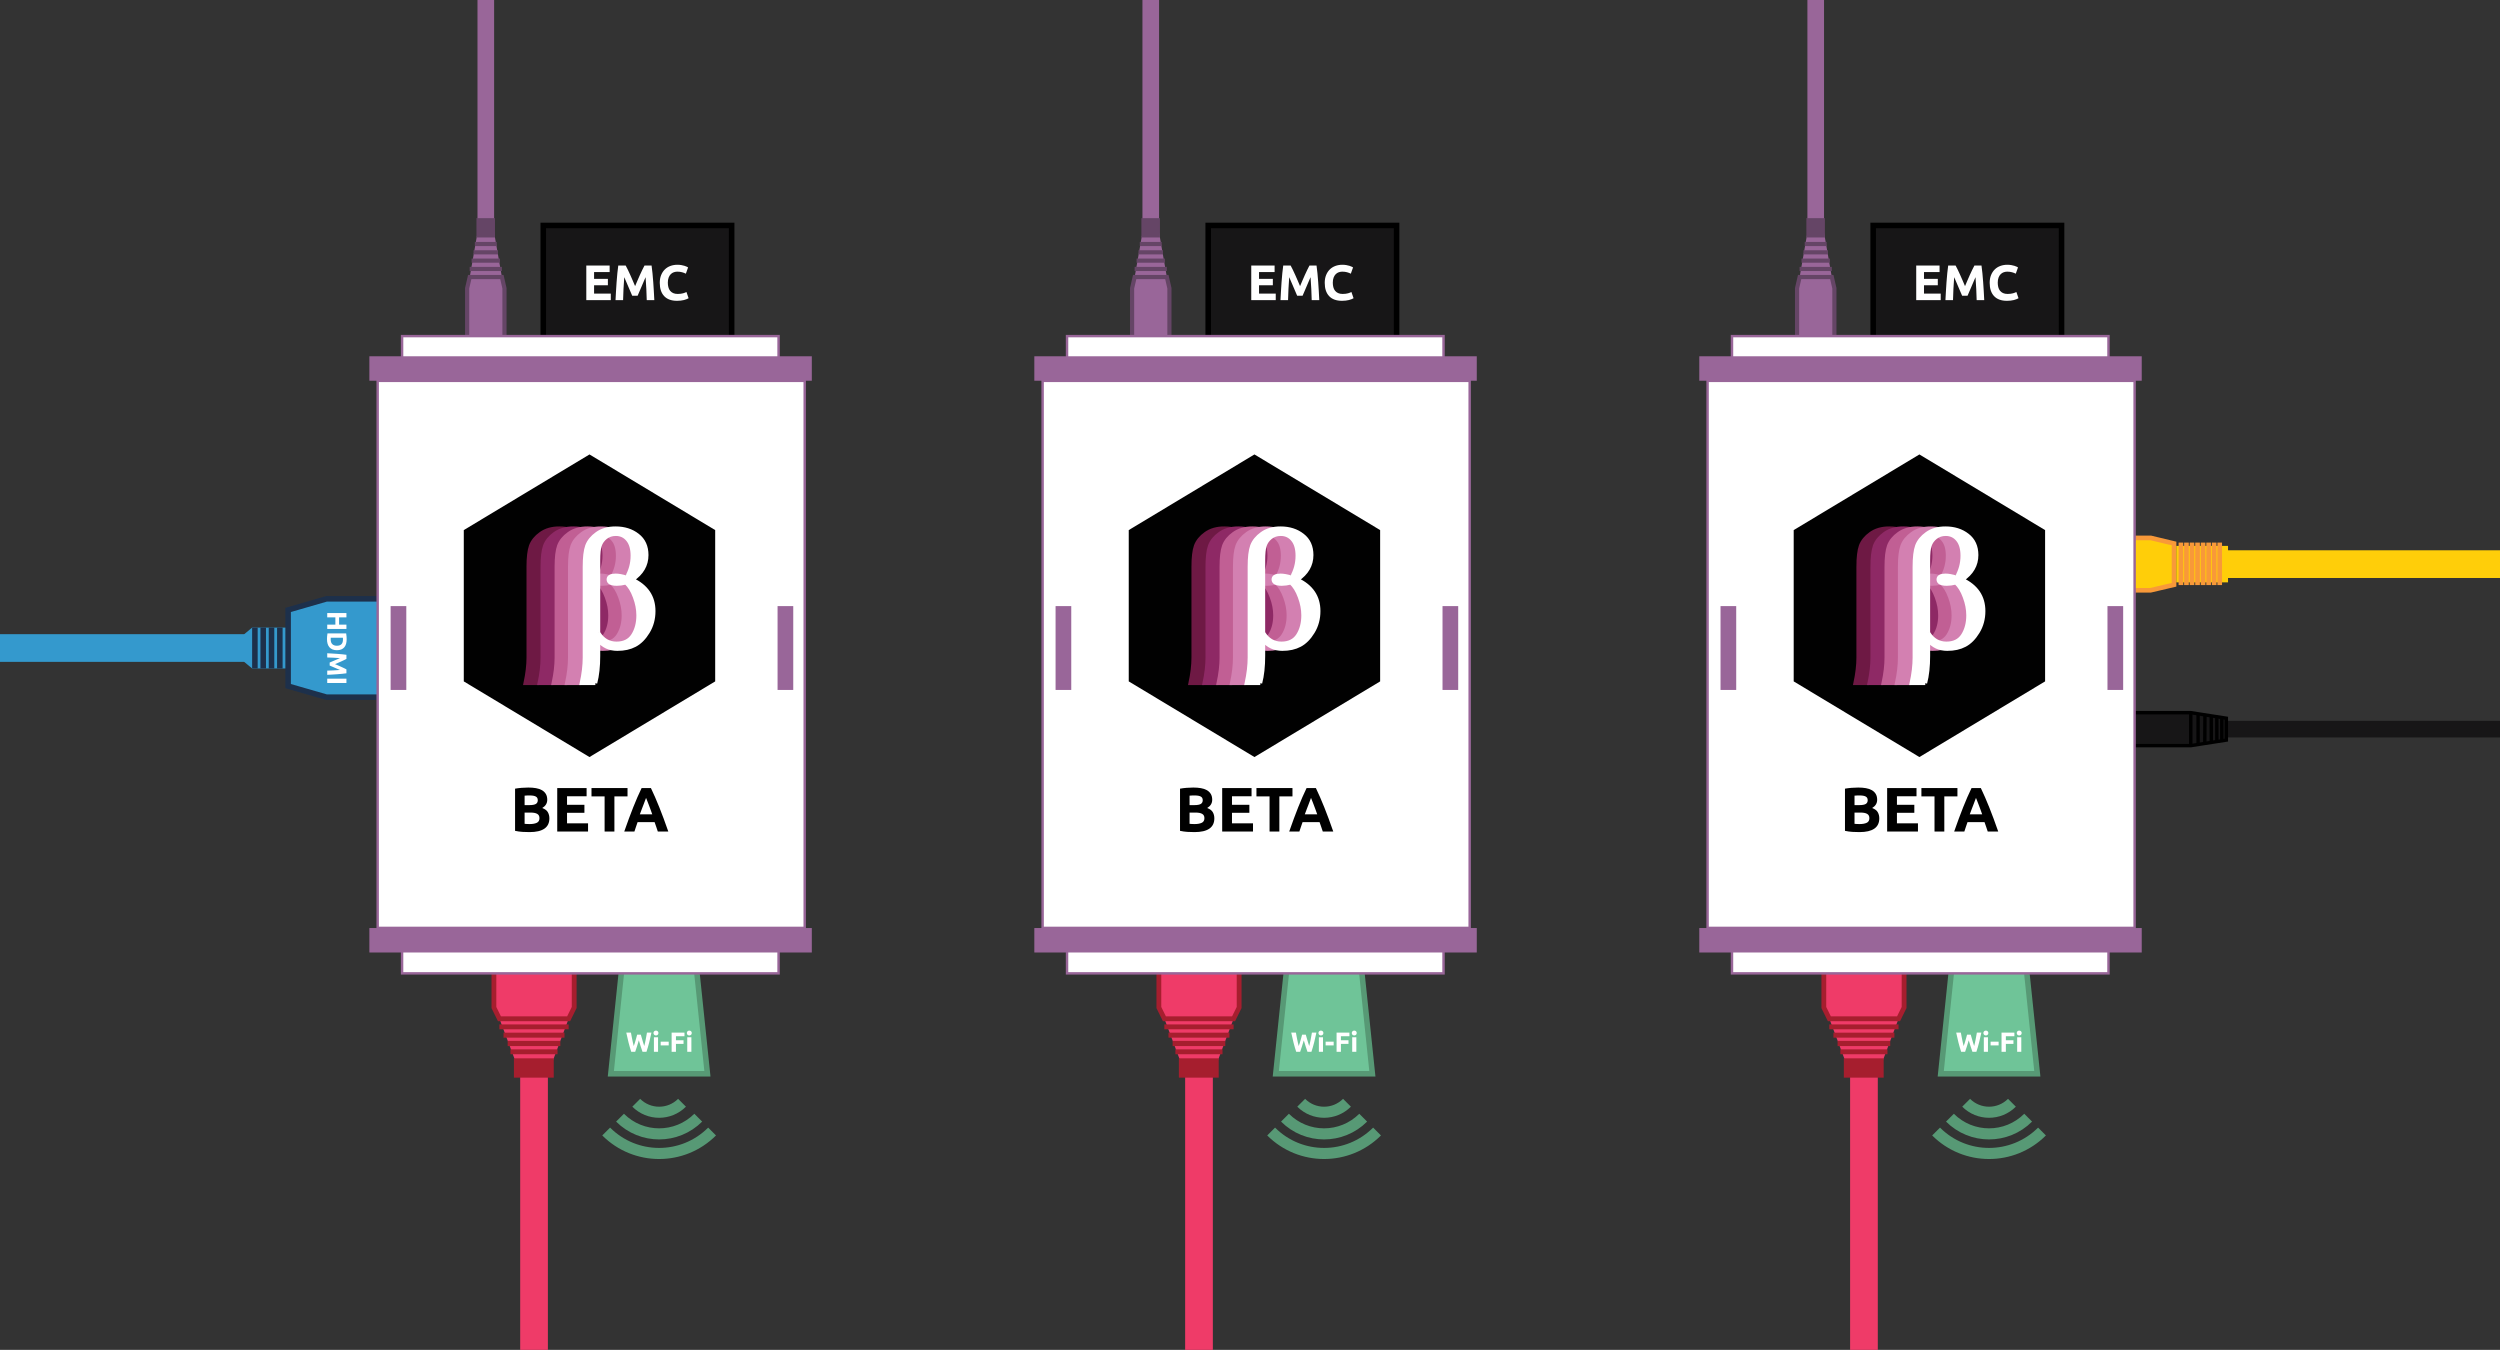 <?xml version="1.0" encoding="utf-8"?>
<!-- Generator: Adobe Illustrator 16.0.0, SVG Export Plug-In . SVG Version: 6.00 Build 0)  -->
<!DOCTYPE svg PUBLIC "-//W3C//DTD SVG 1.1//EN" "http://www.w3.org/Graphics/SVG/1.1/DTD/svg11.dtd">
<svg version="1.1" id="Layer_1" xmlns="http://www.w3.org/2000/svg" xmlns:xlink="http://www.w3.org/1999/xlink" x="0px" y="0px"
	 width="451.158px" height="243.598px" viewBox="73.42 82.972 451.158 243.598"
	 enable-background="new 73.42 82.972 451.158 243.598" xml:space="preserve">
<rect x="73.42" y="82.972" width="451.158" height="243.598" fill="#333333" stroke="none"/>
<g>
	
		<line fill="none" stroke="#171617" stroke-width="3" stroke-miterlimit="10" x1="466.527" y1="214.555" x2="524.578" y2="214.555"/>
	<g>
		<polygon fill="#171617" stroke="#000000" stroke-width="0.616" stroke-miterlimit="10" points="475.191,212.582 475.191,216.531 
			468.773,217.531 457.768,217.531 457.768,211.582 468.773,211.582 		"/>
		
			<line fill="none" stroke="#000000" stroke-width="0.616" stroke-miterlimit="10" x1="468.773" y1="211.582" x2="468.773" y2="217.531"/>
		
			<line fill="none" stroke="#000000" stroke-width="0.616" stroke-miterlimit="10" x1="470.092" y1="211.787" x2="470.096" y2="217.325"/>
		
			<line fill="none" stroke="#000000" stroke-width="0.616" stroke-miterlimit="10" x1="471.332" y1="211.98" x2="471.303" y2="217.137"/>
		
			<line fill="none" stroke="#000000" stroke-width="0.616" stroke-miterlimit="10" x1="472.469" y1="212.158" x2="472.48" y2="216.953"/>
		
			<line fill="none" stroke="#000000" stroke-width="0.616" stroke-miterlimit="10" x1="473.473" y1="212.314" x2="473.477" y2="216.799"/>
		
			<line fill="none" stroke="#000000" stroke-width="0.616" stroke-miterlimit="10" x1="474.373" y1="212.429" x2="474.373" y2="216.675"/>
	</g>
</g>
<g>
	
		<line fill="none" stroke="#FFCE09" stroke-width="5" stroke-miterlimit="10" x1="466.527" y1="184.777" x2="524.578" y2="184.777"/>
	<g>
		<polygon fill="#FFCE09" stroke="#F89939" stroke-width="0.839" stroke-miterlimit="10" points="465.754,181.053 465.754,188.5 
			461.496,189.5 455.572,189.5 455.572,180.053 461.58,180.053 		"/>
		<rect x="466.162" y="181.485" fill="#FFCE09" width="9.334" height="6.583"/>
		
			<line fill="none" stroke="#F89939" stroke-width="0.839" stroke-miterlimit="10" x1="466.996" y1="180.889" x2="466.996" y2="188.556"/>
		
			<line fill="none" stroke="#F89939" stroke-width="0.839" stroke-miterlimit="10" x1="467.996" y1="180.889" x2="467.996" y2="188.556"/>
		
			<line fill="none" stroke="#F89939" stroke-width="0.839" stroke-miterlimit="10" x1="468.996" y1="180.889" x2="468.996" y2="188.556"/>
		
			<line fill="none" stroke="#F89939" stroke-width="0.839" stroke-miterlimit="10" x1="469.996" y1="180.889" x2="469.996" y2="188.556"/>
		
			<line fill="none" stroke="#F89939" stroke-width="0.839" stroke-miterlimit="10" x1="470.996" y1="180.889" x2="470.996" y2="188.556"/>
		
			<line fill="none" stroke="#F89939" stroke-width="0.839" stroke-miterlimit="10" x1="471.996" y1="180.889" x2="471.996" y2="188.556"/>
		
			<line fill="none" stroke="#F89939" stroke-width="0.839" stroke-miterlimit="10" x1="472.996" y1="180.889" x2="472.996" y2="188.556"/>
		
			<line fill="none" stroke="#F89939" stroke-width="0.839" stroke-miterlimit="10" x1="473.996" y1="180.889" x2="473.996" y2="188.556"/>
	</g>
</g>
<g>
	<rect x="411.457" y="123.657" fill="#171617" stroke="#000000" stroke-miterlimit="10" width="34" height="22.667"/>
	<g>
		<path fill="#FFFFFF" d="M419.227,137.132v-6.237h4.213v1.179h-2.809v1.224h2.492v1.152h-2.492v1.503h3.016v1.179H419.227z"/>
		<path fill="#FFFFFF" d="M426.336,130.895c0.109,0.198,0.234,0.442,0.375,0.733s0.289,0.606,0.441,0.945
			c0.154,0.339,0.307,0.686,0.457,1.04s0.291,0.687,0.424,0.999c0.133-0.312,0.273-0.645,0.424-0.999s0.303-0.7,0.455-1.04
			c0.154-0.339,0.301-0.654,0.443-0.945c0.141-0.291,0.266-0.536,0.375-0.733h1.277c0.061,0.414,0.115,0.877,0.166,1.39
			c0.051,0.513,0.096,1.047,0.135,1.602c0.039,0.555,0.076,1.112,0.109,1.669c0.031,0.558,0.061,1.083,0.084,1.575h-1.367
			c-0.018-0.606-0.043-1.266-0.072-1.98s-0.074-1.434-0.135-2.16c-0.109,0.252-0.229,0.531-0.361,0.837
			c-0.133,0.306-0.264,0.612-0.393,0.918c-0.129,0.306-0.254,0.598-0.375,0.877c-0.119,0.279-0.223,0.517-0.307,0.715h-0.98
			c-0.084-0.198-0.188-0.437-0.307-0.715c-0.121-0.279-0.246-0.572-0.375-0.877c-0.131-0.306-0.262-0.612-0.393-0.918
			c-0.133-0.306-0.254-0.585-0.361-0.837c-0.061,0.726-0.105,1.446-0.135,2.16c-0.031,0.714-0.055,1.374-0.072,1.98H424.5
			c0.025-0.492,0.053-1.017,0.086-1.575c0.033-0.558,0.068-1.114,0.107-1.669c0.039-0.555,0.084-1.089,0.137-1.602
			c0.051-0.513,0.105-0.977,0.166-1.39H426.336z"/>
		<path fill="#FFFFFF" d="M435.598,137.258c-1.014,0-1.787-0.282-2.318-0.846c-0.531-0.563-0.795-1.365-0.795-2.403
			c0-0.516,0.08-0.977,0.242-1.381c0.162-0.405,0.385-0.747,0.666-1.026c0.281-0.279,0.617-0.491,1.008-0.635
			s0.813-0.216,1.27-0.216c0.264,0,0.504,0.02,0.719,0.059c0.217,0.039,0.406,0.084,0.568,0.135
			c0.162,0.051,0.297,0.104,0.404,0.158c0.107,0.054,0.186,0.096,0.234,0.126l-0.404,1.134c-0.193-0.102-0.416-0.189-0.672-0.261
			c-0.254-0.072-0.545-0.108-0.867-0.108c-0.217,0-0.428,0.036-0.635,0.108c-0.207,0.072-0.391,0.188-0.549,0.346
			c-0.16,0.159-0.287,0.365-0.383,0.617s-0.145,0.558-0.145,0.918c0,0.288,0.031,0.557,0.094,0.805
			c0.064,0.25,0.166,0.464,0.307,0.644c0.141,0.18,0.326,0.323,0.553,0.428c0.229,0.105,0.506,0.157,0.828,0.157
			c0.205,0,0.389-0.012,0.549-0.036c0.162-0.024,0.307-0.053,0.434-0.085c0.125-0.033,0.236-0.071,0.332-0.113
			s0.184-0.081,0.262-0.117l0.387,1.125c-0.197,0.12-0.477,0.228-0.838,0.324C436.488,137.21,436.072,137.258,435.598,137.258z"/>
	</g>
</g>
<g>
	<line fill="none" stroke="#996699" stroke-width="3" stroke-miterlimit="10" x1="401.09" y1="134.369" x2="401.09" y2="82.972"/>
	<g>
		<polygon fill="#996699" points="399.582,124.997 398.188,132.967 403.994,132.967 402.598,124.997 		"/>
		<polygon fill="#996699" stroke="#654566" stroke-width="0.75" stroke-miterlimit="10" points="397.723,146.395 404.459,146.395 
			404.459,134.996 403.994,132.967 398.188,132.967 397.723,134.996 		"/>
		<path fill="#FFCE0C" stroke="#F89939" stroke-width="0.593" stroke-miterlimit="10" d="M397.723,134.883"/>
		
			<line fill="none" stroke="#654566" stroke-width="0.75" stroke-miterlimit="10" x1="403.994" y1="131.508" x2="398.18" y2="131.508"/>
		
			<line fill="none" stroke="#654566" stroke-width="0.75" stroke-miterlimit="10" x1="403.645" y1="130.008" x2="398.529" y2="130.008"/>
		
			<line fill="none" stroke="#654566" stroke-width="0.75" stroke-miterlimit="10" x1="403.295" y1="128.508" x2="398.877" y2="128.508"/>
		
			<line fill="none" stroke="#654566" stroke-width="0.75" stroke-miterlimit="10" x1="403.064" y1="127.008" x2="399.109" y2="127.008"/>
		<rect x="399.402" y="122.342" fill="#654566" width="3.342" height="3.486"/>
	</g>
</g>
<g>
	<g>
		<polygon fill="#6FC498" stroke="#579975" stroke-miterlimit="10" points="441.082,276.749 423.654,276.749 425.654,257.567 
			439.082,257.567 		"/>
		<g>
			<g>
				<g>
					<path fill="none" stroke="#579975" stroke-width="2" stroke-miterlimit="10" d="M441.926,287.172
						c-5.283,5.28-13.832,5.28-19.113,0"/>
					<path fill="none" stroke="#579975" stroke-width="2" stroke-miterlimit="10" d="M439.426,284.672
						c-3.9,3.899-10.213,3.899-14.115,0"/>
					<path fill="none" stroke="#579975" stroke-width="2" stroke-miterlimit="10" d="M436.5,281.979
						c-2.283,2.283-5.98,2.283-8.264,0"/>
				</g>
			</g>
		</g>
	</g>
	<g>
		<path fill="#FFFFFF" d="M429.066,269.69c0.041,0.137,0.084,0.291,0.133,0.462c0.049,0.172,0.1,0.35,0.154,0.533
			c0.055,0.183,0.111,0.366,0.168,0.55s0.111,0.354,0.164,0.51c0.045-0.17,0.088-0.354,0.133-0.555
			c0.047-0.2,0.088-0.407,0.129-0.62c0.041-0.214,0.08-0.426,0.117-0.638c0.039-0.212,0.076-0.416,0.109-0.612h0.811
			c-0.117,0.58-0.254,1.168-0.406,1.765s-0.316,1.163-0.494,1.7h-0.715c-0.115-0.32-0.229-0.656-0.338-1.008
			c-0.111-0.352-0.219-0.704-0.324-1.058c-0.107,0.354-0.215,0.706-0.322,1.058c-0.105,0.352-0.217,0.688-0.334,1.008h-0.713
			c-0.178-0.537-0.344-1.104-0.494-1.7c-0.152-0.597-0.287-1.185-0.404-1.765h0.844c0.033,0.196,0.07,0.4,0.111,0.612
			c0.039,0.212,0.082,0.424,0.125,0.638c0.043,0.213,0.088,0.42,0.133,0.62s0.092,0.385,0.139,0.555
			c0.061-0.163,0.119-0.337,0.176-0.52c0.057-0.184,0.111-0.367,0.164-0.551c0.055-0.183,0.104-0.359,0.148-0.529
			s0.086-0.322,0.123-0.455H429.066z"/>
		<path fill="#FFFFFF" d="M432.244,269.396c0,0.137-0.045,0.244-0.133,0.322s-0.193,0.117-0.313,0.117
			c-0.121,0-0.225-0.039-0.313-0.117s-0.133-0.186-0.133-0.322s0.045-0.244,0.133-0.323c0.088-0.078,0.191-0.117,0.313-0.117
			c0.119,0,0.225,0.039,0.313,0.117C432.199,269.151,432.244,269.259,432.244,269.396z M432.174,272.785h-0.746v-2.63h0.746V272.785
			z"/>
		<path fill="#FFFFFF" d="M432.648,270.955h1.449v0.675h-1.449V270.955z"/>
		<path fill="#FFFFFF" d="M434.623,272.785v-3.465h2.32v0.655h-1.539v0.725h1.369v0.655h-1.369v1.43H434.623z"/>
		<path fill="#FFFFFF" d="M438.258,269.396c0,0.137-0.043,0.244-0.131,0.322c-0.09,0.078-0.193,0.117-0.313,0.117
			c-0.121,0-0.225-0.039-0.313-0.117c-0.09-0.078-0.133-0.186-0.133-0.322s0.043-0.244,0.133-0.323
			c0.088-0.078,0.191-0.117,0.313-0.117c0.119,0,0.223,0.039,0.313,0.117C438.215,269.151,438.258,269.259,438.258,269.396z
			 M438.189,272.785h-0.746v-2.63h0.746V272.785z"/>
	</g>
</g>
<g>
	<g>
		<line fill="none" stroke="#EF3B68" stroke-width="5" stroke-miterlimit="10" x1="409.795" y1="326.57" x2="409.795" y2="268.35"/>
	</g>
	<g>
		<polygon fill="#EF3B68" points="406.553,274.793 403.553,266.822 416.037,266.822 413.037,274.793 		"/>
		<polygon fill="#EF3B68" stroke="#A61E2E" stroke-width="0.869" stroke-miterlimit="10" points="402.553,253.395 417.037,253.395 
			417.037,264.793 416.037,266.822 403.553,266.822 402.553,264.793 		"/>
		<path fill="#FFCE0C" stroke="#F89939" stroke-width="0.869" stroke-miterlimit="10" d="M402.553,264.906"/>
		
			<line fill="none" stroke="#A61E2E" stroke-width="0.88" stroke-miterlimit="10" x1="416.037" y1="268.281" x2="403.537" y2="268.281"/>
		
			<line fill="none" stroke="#A61E2E" stroke-width="0.903" stroke-miterlimit="10" x1="415.287" y1="269.781" x2="404.287" y2="269.781"/>
		
			<line fill="none" stroke="#A61E2E" stroke-width="0.936" stroke-miterlimit="10" x1="414.537" y1="271.281" x2="405.037" y2="271.281"/>
		
			<line fill="none" stroke="#A61E2E" stroke-width="0.885" stroke-miterlimit="10" x1="414.037" y1="272.781" x2="405.537" y2="272.781"/>
		<rect x="406.164" y="273.961" fill="#A61E2E" width="7.186" height="3.486"/>
	</g>
</g>
<g>
	<g>
		
			<rect x="381.576" y="151.704" fill="#FFFFFF" stroke="#996699" stroke-width="0.44" stroke-miterlimit="10" width="77.064" height="98.72"/>
		
			<rect x="385.982" y="253.09" fill="#FFFFFF" stroke="#996699" stroke-width="0.44" stroke-miterlimit="10" width="67.941" height="5.537"/>
		
			<rect x="385.982" y="143.627" fill="#FFFFFF" stroke="#996699" stroke-width="0.44" stroke-miterlimit="10" width="67.941" height="5.536"/>
		
			<line fill="none" stroke="#996699" stroke-width="4.415" stroke-miterlimit="10" x1="380.078" y1="149.474" x2="459.924" y2="149.474"/>
		
			<line fill="none" stroke="#996699" stroke-width="4.415" stroke-miterlimit="10" x1="380.078" y1="252.655" x2="459.924" y2="252.655"/>
		<g>
			<path d="M408.986,233.135c-0.43,0-0.857-0.014-1.285-0.039c-0.426-0.027-0.869-0.09-1.33-0.188v-7.609
				c0.363-0.068,0.76-0.119,1.189-0.153s0.83-0.051,1.199-0.051c0.5,0,0.957,0.036,1.377,0.107c0.418,0.071,0.779,0.194,1.082,0.368
				c0.301,0.174,0.537,0.402,0.707,0.686s0.254,0.632,0.254,1.047c0,0.627-0.301,1.121-0.904,1.483
				c0.498,0.188,0.838,0.446,1.018,0.771c0.182,0.324,0.271,0.69,0.271,1.098c0,0.823-0.299,1.442-0.898,1.857
				C411.064,232.928,410.172,233.135,408.986,233.135z M408.092,228.266h0.861c0.543,0,0.932-0.07,1.166-0.209
				c0.234-0.141,0.352-0.365,0.352-0.674c0-0.318-0.121-0.541-0.363-0.669c-0.24-0.128-0.596-0.192-1.064-0.192
				c-0.15,0-0.313,0.002-0.486,0.006s-0.328,0.014-0.465,0.028V228.266z M408.092,229.613v2.026c0.129,0.016,0.268,0.026,0.42,0.034
				c0.15,0.008,0.316,0.012,0.498,0.012c0.527,0,0.955-0.076,1.279-0.227c0.324-0.151,0.486-0.431,0.486-0.838
				c0-0.363-0.135-0.621-0.406-0.775c-0.271-0.155-0.662-0.232-1.166-0.232H408.092z"/>
			<path d="M413.98,233.033v-7.848h5.299v1.483h-3.531v1.54h3.137v1.449h-3.137v1.891h3.793v1.484H413.98z"/>
			<path d="M426.664,225.186v1.506h-2.367v6.342h-1.768v-6.342h-2.365v-1.506H426.664z"/>
			<path d="M432.133,233.033c-0.088-0.273-0.182-0.553-0.283-0.84c-0.1-0.288-0.199-0.574-0.299-0.859h-3.066
				c-0.098,0.287-0.197,0.573-0.297,0.861c-0.1,0.287-0.193,0.566-0.279,0.838h-1.834c0.295-0.846,0.576-1.627,0.842-2.345
				c0.264-0.717,0.523-1.393,0.777-2.026c0.254-0.635,0.504-1.236,0.75-1.807s0.502-1.127,0.766-1.67h1.676
				c0.258,0.543,0.512,1.1,0.762,1.67s0.502,1.172,0.756,1.807c0.254,0.634,0.514,1.31,0.779,2.026
				c0.266,0.718,0.547,1.499,0.842,2.345H432.133z M430.01,226.963c-0.039,0.114-0.098,0.27-0.174,0.465
				c-0.076,0.197-0.162,0.424-0.258,0.681c-0.098,0.257-0.207,0.54-0.326,0.849c-0.119,0.31-0.242,0.634-0.365,0.973h2.244
				c-0.119-0.34-0.236-0.665-0.35-0.975c-0.111-0.311-0.219-0.594-0.32-0.852c-0.102-0.257-0.189-0.483-0.266-0.68
				C430.119,227.229,430.057,227.074,430.01,226.963z"/>
		</g>
		<rect x="383.912" y="192.351" fill="#996699" width="2.83" height="15.13"/>
		<rect x="453.742" y="192.351" fill="#996699" width="2.83" height="15.13"/>
	</g>
	<g>
		<polygon fill="#010101" points="442.484,205.938 419.801,219.591 397.117,205.938 397.117,178.634 419.801,164.981 
			442.484,178.634 		"/>
		<g>
			<g id="layer1_30_" transform="translate(-256.68,-531.796)">
				<path id="text5540_30_" fill="#6E1944" stroke="#6E1944" stroke-width="0.683" stroke-miterlimit="10" d="M667.393,738.052
					h-2.48c0.361-1.693,0.541-3.227,0.541-4.602v-16.377c0-1.703,0.148-2.972,0.451-3.805c0.311-0.831,0.908-1.563,1.789-2.194
					c0.893-0.644,2.004-0.964,3.34-0.964c1.584,0,2.912,0.42,3.984,1.263c1.082,0.833,1.623,2.021,1.623,3.565
					c0,1.804-0.855,3.282-2.57,4.436c2.557,1.203,3.834,3.093,3.834,5.67c0,1.403-0.34,2.662-1.021,3.773
					c-0.674,1.104-1.453,1.891-2.348,2.362c-0.881,0.471-1.939,0.706-3.172,0.706c-1.404,0-2.547-0.526-3.43-1.578v2.797
					C667.934,735.03,667.754,736.679,667.393,738.052 M667.934,728.955c0.781,1.293,1.875,1.94,3.277,1.94
					c1.354,0,2.348-0.492,2.979-1.475c0.631-0.993,0.947-2.195,0.947-3.608c0-1.084-0.211-2.187-0.631-3.309
					c-0.412-1.133-0.943-1.995-1.596-2.588c-0.602,0.151-1.143,0.227-1.623,0.227c-1.014,0-1.521-0.267-1.521-0.797
					c0-0.482,0.428-0.724,1.281-0.724c0.531,0,1.191,0.121,1.984,0.362c0.713-1.204,1.068-2.512,1.068-3.927
					c0-1.262-0.281-2.229-0.844-2.901c-0.551-0.672-1.273-1.008-2.164-1.008c-0.713,0-1.326,0.2-1.836,0.601
					c-0.5,0.401-0.848,0.884-1.037,1.444c-0.191,0.551-0.287,1.458-0.287,2.721v13.041"/>
			</g>
			<g id="layer1_29_" transform="translate(-256.68,-531.796)">
				<path id="text5540_29_" fill="#8E2965" stroke="#8E2965" stroke-width="0.683" stroke-miterlimit="10" d="M669.928,738.052
					h-2.48c0.361-1.693,0.541-3.227,0.541-4.602v-16.377c0-1.703,0.15-2.972,0.451-3.805c0.311-0.831,0.908-1.563,1.791-2.194
					c0.891-0.644,2.006-0.964,3.338-0.964c1.584,0,2.912,0.42,3.986,1.263c1.082,0.833,1.625,2.021,1.625,3.565
					c0,1.804-0.859,3.282-2.572,4.436c2.557,1.203,3.834,3.093,3.834,5.67c0,1.403-0.338,2.662-1.021,3.773
					c-0.674,1.104-1.453,1.891-2.348,2.362c-0.881,0.471-1.938,0.706-3.172,0.706c-1.404,0-2.545-0.526-3.428-1.578v2.797
					C670.471,735.03,670.289,736.679,669.928,738.052 M670.471,728.955c0.781,1.293,1.875,1.94,3.275,1.94
					c1.355,0,2.348-0.492,2.98-1.475c0.631-0.993,0.947-2.195,0.947-3.608c0-1.084-0.211-2.187-0.633-3.309
					c-0.412-1.133-0.941-1.995-1.594-2.588c-0.602,0.151-1.143,0.227-1.625,0.227c-1.01,0-1.518-0.267-1.518-0.797
					c0-0.482,0.426-0.724,1.277-0.724c0.533,0,1.193,0.121,1.984,0.362c0.713-1.204,1.068-2.512,1.068-3.927
					c0-1.262-0.281-2.229-0.842-2.901c-0.553-0.672-1.273-1.008-2.166-1.008c-0.711,0-1.322,0.2-1.834,0.601
					c-0.502,0.401-0.848,0.884-1.039,1.444c-0.189,0.551-0.285,1.458-0.285,2.721v13.041"/>
			</g>
			<g id="layer1_28_" transform="translate(-256.68,-531.796)">
				<path id="text5540_28_" fill="#C15F94" stroke="#C15F94" stroke-width="0.683" stroke-miterlimit="10" d="M672.465,738.052
					h-2.482c0.363-1.693,0.543-3.227,0.543-4.602v-16.377c0-1.703,0.148-2.972,0.451-3.805c0.311-0.831,0.906-1.563,1.789-2.194
					c0.893-0.644,2.006-0.964,3.338-0.964c1.584,0,2.914,0.42,3.986,1.263c1.084,0.833,1.625,2.021,1.625,3.565
					c0,1.804-0.857,3.282-2.57,4.436c2.555,1.203,3.834,3.093,3.834,5.67c0,1.403-0.342,2.662-1.023,3.773
					c-0.67,1.104-1.453,1.891-2.346,2.362c-0.883,0.471-1.939,0.706-3.174,0.706c-1.402,0-2.547-0.526-3.428-1.578v2.797
					C673.006,735.03,672.826,736.679,672.465,738.052 M673.006,728.955c0.781,1.293,1.875,1.94,3.277,1.94
					c1.354,0,2.348-0.492,2.979-1.475c0.633-0.993,0.947-2.195,0.947-3.608c0-1.084-0.211-2.187-0.631-3.309
					c-0.414-1.133-0.943-1.995-1.596-2.588c-0.602,0.151-1.143,0.227-1.623,0.227c-1.012,0-1.52-0.267-1.52-0.797
					c0-0.482,0.426-0.724,1.277-0.724c0.533,0,1.193,0.121,1.986,0.362c0.711-1.204,1.066-2.512,1.066-3.927
					c0-1.262-0.279-2.229-0.842-2.901c-0.551-0.672-1.273-1.008-2.166-1.008c-0.711,0-1.324,0.2-1.834,0.601
					c-0.502,0.401-0.848,0.884-1.037,1.444c-0.191,0.551-0.287,1.458-0.287,2.721v13.041"/>
			</g>
			<g id="layer1_27_" transform="translate(-256.68,-531.796)">
				<path id="text5540_27_" fill="#D380B1" stroke="#D380B1" stroke-width="0.683" stroke-miterlimit="10" d="M674.885,738.052
					h-2.482c0.361-1.693,0.541-3.227,0.541-4.602v-16.377c0-1.703,0.15-2.972,0.451-3.805c0.311-0.831,0.908-1.563,1.789-2.194
					c0.893-0.644,2.006-0.964,3.34-0.964c1.584,0,2.912,0.42,3.984,1.263c1.084,0.833,1.625,2.021,1.625,3.565
					c0,1.804-0.857,3.282-2.572,4.436c2.557,1.203,3.836,3.093,3.836,5.67c0,1.403-0.342,2.662-1.023,3.773
					c-0.67,1.104-1.453,1.891-2.348,2.362c-0.881,0.471-1.938,0.706-3.172,0.706c-1.404,0-2.545-0.526-3.428-1.578v2.797
					C675.426,735.03,675.244,736.679,674.885,738.052 M675.426,728.955c0.781,1.293,1.873,1.94,3.277,1.94
					c1.354,0,2.348-0.492,2.979-1.475c0.631-0.993,0.947-2.195,0.947-3.608c0-1.084-0.213-2.187-0.633-3.309
					c-0.412-1.133-0.941-1.995-1.594-2.588c-0.602,0.151-1.143,0.227-1.623,0.227c-1.014,0-1.52-0.267-1.52-0.797
					c0-0.482,0.426-0.724,1.277-0.724c0.533,0,1.193,0.121,1.986,0.362c0.711-1.204,1.066-2.512,1.066-3.927
					c0-1.262-0.279-2.229-0.842-2.901c-0.551-0.672-1.273-1.008-2.166-1.008c-0.711,0-1.322,0.2-1.834,0.601
					c-0.5,0.401-0.846,0.884-1.037,1.444c-0.191,0.551-0.285,1.458-0.285,2.721V728.955"/>
			</g>
			<g id="layer1_26_" transform="translate(-256.68,-531.796)">
				<path id="text5540_26_" fill="#FFFFFF" stroke="#FFFFFF" stroke-width="0.683" stroke-miterlimit="10" d="M677.537,738.052
					h-2.482c0.361-1.693,0.541-3.227,0.541-4.602v-16.377c0-1.703,0.15-2.972,0.453-3.805c0.309-0.831,0.906-1.563,1.787-2.194
					c0.893-0.644,2.006-0.964,3.34-0.964c1.584,0,2.912,0.42,3.984,1.263c1.082,0.833,1.625,2.021,1.625,3.565
					c0,1.804-0.857,3.282-2.572,4.436c2.555,1.203,3.836,3.093,3.836,5.67c0,1.403-0.342,2.662-1.023,3.773
					c-0.672,1.104-1.453,1.891-2.346,2.362c-0.883,0.471-1.939,0.706-3.172,0.706c-1.404,0-2.549-0.526-3.43-1.578v2.797
					C678.078,735.03,677.899,736.679,677.537,738.052 M678.078,728.955c0.781,1.293,1.875,1.94,3.279,1.94
					c1.352,0,2.344-0.492,2.977-1.475c0.631-0.993,0.947-2.195,0.947-3.608c0-1.084-0.211-2.187-0.633-3.309
					c-0.41-1.133-0.941-1.995-1.592-2.588c-0.604,0.151-1.145,0.227-1.625,0.227c-1.014,0-1.52-0.267-1.52-0.797
					c0-0.482,0.426-0.724,1.279-0.724c0.531,0,1.191,0.121,1.984,0.362c0.711-1.204,1.066-2.512,1.066-3.927
					c0-1.262-0.279-2.229-0.842-2.901c-0.551-0.672-1.273-1.008-2.164-1.008c-0.711,0-1.324,0.2-1.836,0.601
					c-0.5,0.401-0.848,0.884-1.037,1.444c-0.191,0.551-0.287,1.458-0.287,2.721v13.041"/>
			</g>
		</g>
	</g>
</g>
<g>
	<rect x="291.457" y="123.657" fill="#171617" stroke="#000000" stroke-miterlimit="10" width="34" height="22.667"/>
	<g>
		<path fill="#FFFFFF" d="M299.226,137.132v-6.237h4.213v1.179h-2.809v1.224h2.492v1.152h-2.492v1.503h3.016v1.179H299.226z"/>
		<path fill="#FFFFFF" d="M306.336,130.895c0.109,0.198,0.234,0.442,0.375,0.733s0.289,0.606,0.441,0.945
			c0.154,0.339,0.307,0.686,0.457,1.04s0.291,0.687,0.424,0.999c0.133-0.312,0.273-0.645,0.424-0.999s0.303-0.7,0.455-1.04
			c0.154-0.339,0.301-0.654,0.443-0.945c0.141-0.291,0.266-0.536,0.375-0.733h1.277c0.061,0.414,0.115,0.877,0.166,1.39
			c0.051,0.513,0.096,1.047,0.135,1.602c0.039,0.555,0.076,1.112,0.109,1.669c0.031,0.558,0.061,1.083,0.084,1.575h-1.367
			c-0.018-0.606-0.043-1.266-0.072-1.98s-0.074-1.434-0.135-2.16c-0.109,0.252-0.229,0.531-0.361,0.837
			c-0.133,0.306-0.264,0.612-0.393,0.918c-0.129,0.306-0.254,0.598-0.375,0.877c-0.119,0.279-0.223,0.517-0.307,0.715h-0.98
			c-0.084-0.198-0.188-0.437-0.307-0.715c-0.121-0.279-0.246-0.572-0.375-0.877c-0.131-0.306-0.262-0.612-0.393-0.918
			c-0.133-0.306-0.254-0.585-0.361-0.837c-0.061,0.726-0.105,1.446-0.135,2.16c-0.031,0.714-0.055,1.374-0.072,1.98H304.5
			c0.025-0.492,0.053-1.017,0.086-1.575c0.033-0.558,0.068-1.114,0.107-1.669c0.039-0.555,0.084-1.089,0.137-1.602
			c0.051-0.513,0.105-0.977,0.166-1.39H306.336z"/>
		<path fill="#FFFFFF" d="M315.598,137.258c-1.014,0-1.787-0.282-2.318-0.846c-0.531-0.563-0.795-1.365-0.795-2.403
			c0-0.516,0.08-0.977,0.242-1.381c0.162-0.405,0.385-0.747,0.666-1.026c0.281-0.279,0.617-0.491,1.008-0.635
			s0.813-0.216,1.27-0.216c0.264,0,0.504,0.02,0.719,0.059c0.217,0.039,0.406,0.084,0.568,0.135
			c0.162,0.051,0.297,0.104,0.404,0.158c0.107,0.054,0.186,0.096,0.234,0.126l-0.404,1.134c-0.193-0.102-0.416-0.189-0.672-0.261
			c-0.254-0.072-0.545-0.108-0.867-0.108c-0.217,0-0.428,0.036-0.635,0.108c-0.207,0.072-0.391,0.188-0.549,0.346
			c-0.16,0.159-0.287,0.365-0.383,0.617s-0.145,0.558-0.145,0.918c0,0.288,0.031,0.557,0.094,0.805
			c0.064,0.25,0.166,0.464,0.307,0.644c0.141,0.18,0.326,0.323,0.553,0.428c0.229,0.105,0.506,0.157,0.828,0.157
			c0.205,0,0.389-0.012,0.549-0.036c0.162-0.024,0.307-0.053,0.434-0.085c0.125-0.033,0.236-0.071,0.332-0.113
			s0.184-0.081,0.262-0.117l0.387,1.125c-0.197,0.12-0.477,0.228-0.838,0.324C316.488,137.21,316.072,137.258,315.598,137.258z"/>
	</g>
</g>
<g>
	<line fill="none" stroke="#996699" stroke-width="3" stroke-miterlimit="10" x1="281.09" y1="134.369" x2="281.09" y2="82.972"/>
	<g>
		<polygon fill="#996699" points="279.583,124.997 278.187,132.967 283.994,132.967 282.598,124.997 		"/>
		<polygon fill="#996699" stroke="#654566" stroke-width="0.75" stroke-miterlimit="10" points="277.722,146.395 284.458,146.395 
			284.458,134.996 283.994,132.967 278.187,132.967 277.722,134.996 		"/>
		<path fill="#FFCE0C" stroke="#F89939" stroke-width="0.593" stroke-miterlimit="10" d="M277.722,134.883"/>
		
			<line fill="none" stroke="#654566" stroke-width="0.75" stroke-miterlimit="10" x1="283.994" y1="131.508" x2="278.179" y2="131.508"/>
		
			<line fill="none" stroke="#654566" stroke-width="0.75" stroke-miterlimit="10" x1="283.644" y1="130.008" x2="278.529" y2="130.008"/>
		
			<line fill="none" stroke="#654566" stroke-width="0.75" stroke-miterlimit="10" x1="283.295" y1="128.508" x2="278.877" y2="128.508"/>
		
			<line fill="none" stroke="#654566" stroke-width="0.75" stroke-miterlimit="10" x1="283.064" y1="127.008" x2="279.11" y2="127.008"/>
		<rect x="279.402" y="122.342" fill="#654566" width="3.342" height="3.486"/>
	</g>
</g>
<g>
	<g>
		<polygon fill="#6FC498" stroke="#579975" stroke-miterlimit="10" points="321.082,276.749 303.654,276.749 305.654,257.567 
			319.082,257.567 		"/>
		<g>
			<g>
				<g>
					<path fill="none" stroke="#579975" stroke-width="2" stroke-miterlimit="10" d="M321.926,287.172
						c-5.283,5.28-13.832,5.28-19.113,0"/>
					<path fill="none" stroke="#579975" stroke-width="2" stroke-miterlimit="10" d="M319.426,284.672
						c-3.9,3.899-10.213,3.899-14.115,0"/>
					<path fill="none" stroke="#579975" stroke-width="2" stroke-miterlimit="10" d="M316.5,281.98c-2.283,2.283-5.98,2.283-8.264,0
						"/>
				</g>
			</g>
		</g>
	</g>
	<g>
		<path fill="#FFFFFF" d="M309.066,269.69c0.041,0.137,0.084,0.291,0.133,0.462c0.049,0.172,0.1,0.35,0.154,0.533
			c0.055,0.183,0.111,0.366,0.168,0.55s0.111,0.354,0.164,0.51c0.045-0.17,0.088-0.354,0.133-0.555
			c0.047-0.2,0.088-0.407,0.129-0.62c0.041-0.214,0.08-0.426,0.117-0.638c0.039-0.212,0.076-0.416,0.109-0.612h0.811
			c-0.117,0.58-0.254,1.168-0.406,1.765s-0.316,1.163-0.494,1.7h-0.715c-0.115-0.32-0.229-0.656-0.338-1.008
			c-0.111-0.352-0.219-0.704-0.324-1.058c-0.107,0.354-0.215,0.706-0.322,1.058c-0.105,0.352-0.217,0.688-0.334,1.008h-0.713
			c-0.178-0.537-0.344-1.104-0.494-1.7c-0.152-0.597-0.287-1.185-0.404-1.765h0.844c0.033,0.196,0.07,0.4,0.111,0.612
			c0.039,0.212,0.082,0.424,0.125,0.638c0.043,0.213,0.088,0.42,0.133,0.62s0.092,0.385,0.139,0.555
			c0.061-0.163,0.119-0.337,0.176-0.52c0.057-0.184,0.111-0.367,0.164-0.551c0.055-0.183,0.104-0.359,0.148-0.529
			s0.086-0.322,0.123-0.455H309.066z"/>
		<path fill="#FFFFFF" d="M312.244,269.396c0,0.137-0.045,0.244-0.133,0.322s-0.193,0.117-0.313,0.117
			c-0.121,0-0.225-0.039-0.313-0.117s-0.133-0.186-0.133-0.322s0.045-0.244,0.133-0.323c0.088-0.078,0.191-0.117,0.313-0.117
			c0.119,0,0.225,0.039,0.313,0.117C312.199,269.151,312.244,269.259,312.244,269.396z M312.174,272.785h-0.746v-2.63h0.746V272.785
			z"/>
		<path fill="#FFFFFF" d="M312.648,270.955h1.449v0.675h-1.449V270.955z"/>
		<path fill="#FFFFFF" d="M314.623,272.785v-3.465h2.32v0.655h-1.539v0.725h1.369v0.655h-1.369v1.43H314.623z"/>
		<path fill="#FFFFFF" d="M318.258,269.396c0,0.137-0.043,0.244-0.131,0.322c-0.09,0.078-0.193,0.117-0.313,0.117
			c-0.121,0-0.225-0.039-0.313-0.117c-0.09-0.078-0.133-0.186-0.133-0.322s0.043-0.244,0.133-0.323
			c0.088-0.078,0.191-0.117,0.313-0.117c0.119,0,0.223,0.039,0.313,0.117C318.215,269.151,318.258,269.259,318.258,269.396z
			 M318.189,272.785h-0.746v-2.63h0.746V272.785z"/>
	</g>
</g>
<g>
	<g>
		<line fill="none" stroke="#EF3B68" stroke-width="5" stroke-miterlimit="10" x1="289.794" y1="326.57" x2="289.794" y2="268.35"/>
	</g>
	<g>
		<polygon fill="#EF3B68" points="286.552,274.793 283.552,266.822 296.037,266.822 293.037,274.793 		"/>
		<polygon fill="#EF3B68" stroke="#A61E2E" stroke-width="0.869" stroke-miterlimit="10" points="282.552,253.395 297.037,253.395 
			297.037,264.793 296.037,266.822 283.552,266.822 282.552,264.793 		"/>
		<path fill="#FFCE0C" stroke="#F89939" stroke-width="0.869" stroke-miterlimit="10" d="M282.552,264.906"/>
		
			<line fill="none" stroke="#A61E2E" stroke-width="0.88" stroke-miterlimit="10" x1="296.037" y1="268.281" x2="283.537" y2="268.281"/>
		
			<line fill="none" stroke="#A61E2E" stroke-width="0.903" stroke-miterlimit="10" x1="295.287" y1="269.781" x2="284.287" y2="269.781"/>
		
			<line fill="none" stroke="#A61E2E" stroke-width="0.936" stroke-miterlimit="10" x1="294.537" y1="271.281" x2="285.037" y2="271.281"/>
		
			<line fill="none" stroke="#A61E2E" stroke-width="0.885" stroke-miterlimit="10" x1="294.037" y1="272.781" x2="285.537" y2="272.781"/>
		<rect x="286.164" y="273.961" fill="#A61E2E" width="7.186" height="3.486"/>
	</g>
</g>
<g>
	<g>
		
			<rect x="261.576" y="151.704" fill="#FFFFFF" stroke="#996699" stroke-width="0.44" stroke-miterlimit="10" width="77.065" height="98.72"/>
		
			<rect x="265.982" y="253.09" fill="#FFFFFF" stroke="#996699" stroke-width="0.44" stroke-miterlimit="10" width="67.942" height="5.537"/>
		
			<rect x="265.982" y="143.627" fill="#FFFFFF" stroke="#996699" stroke-width="0.44" stroke-miterlimit="10" width="67.942" height="5.536"/>
		
			<line fill="none" stroke="#996699" stroke-width="4.415" stroke-miterlimit="10" x1="260.078" y1="149.474" x2="339.924" y2="149.474"/>
		
			<line fill="none" stroke="#996699" stroke-width="4.415" stroke-miterlimit="10" x1="260.078" y1="252.655" x2="339.924" y2="252.655"/>
		<g>
			<path d="M288.986,233.135c-0.43,0-0.857-0.014-1.285-0.039c-0.426-0.027-0.869-0.09-1.33-0.188v-7.609
				c0.363-0.068,0.76-0.119,1.189-0.153s0.83-0.051,1.199-0.051c0.5,0,0.957,0.036,1.377,0.107c0.418,0.071,0.779,0.194,1.082,0.368
				c0.301,0.174,0.537,0.402,0.707,0.686s0.254,0.632,0.254,1.047c0,0.627-0.301,1.121-0.904,1.483
				c0.498,0.188,0.838,0.446,1.018,0.771c0.182,0.324,0.271,0.69,0.271,1.098c0,0.823-0.299,1.442-0.898,1.857
				C291.064,232.928,290.171,233.135,288.986,233.135z M288.091,228.266h0.861c0.543,0,0.932-0.07,1.166-0.209
				c0.234-0.141,0.352-0.365,0.352-0.674c0-0.318-0.121-0.541-0.363-0.669c-0.24-0.128-0.596-0.192-1.064-0.192
				c-0.15,0-0.313,0.002-0.486,0.006s-0.328,0.014-0.465,0.028V228.266z M288.091,229.613v2.026c0.129,0.016,0.268,0.026,0.42,0.034
				c0.15,0.008,0.316,0.012,0.498,0.012c0.527,0,0.955-0.076,1.279-0.227c0.324-0.151,0.486-0.431,0.486-0.838
				c0-0.363-0.135-0.621-0.406-0.775c-0.271-0.155-0.662-0.232-1.166-0.232H288.091z"/>
			<path d="M293.98,233.033v-7.848h5.299v1.483h-3.531v1.54h3.137v1.449h-3.137v1.891h3.793v1.484H293.98z"/>
			<path d="M306.664,225.186v1.506h-2.367v6.342h-1.768v-6.342h-2.366v-1.506H306.664z"/>
			<path d="M312.133,233.033c-0.088-0.273-0.182-0.553-0.283-0.84c-0.1-0.288-0.199-0.574-0.299-0.859h-3.066
				c-0.098,0.287-0.197,0.573-0.297,0.861c-0.1,0.287-0.193,0.566-0.279,0.838h-1.834c0.295-0.846,0.576-1.627,0.842-2.345
				c0.264-0.717,0.523-1.393,0.777-2.026c0.254-0.635,0.504-1.236,0.75-1.807s0.502-1.127,0.766-1.67h1.676
				c0.258,0.543,0.512,1.1,0.762,1.67s0.502,1.172,0.756,1.807c0.254,0.634,0.514,1.31,0.779,2.026
				c0.266,0.718,0.547,1.499,0.842,2.345H312.133z M310.01,226.963c-0.039,0.114-0.098,0.27-0.174,0.465
				c-0.076,0.197-0.162,0.424-0.258,0.681c-0.098,0.257-0.207,0.54-0.326,0.849c-0.119,0.31-0.242,0.634-0.365,0.973h2.244
				c-0.119-0.34-0.236-0.665-0.35-0.975c-0.111-0.311-0.219-0.594-0.32-0.852c-0.102-0.257-0.189-0.483-0.266-0.68
				C310.119,227.229,310.057,227.074,310.01,226.963z"/>
		</g>
		<rect x="263.912" y="192.351" fill="#996699" width="2.83" height="15.13"/>
		<rect x="333.742" y="192.351" fill="#996699" width="2.83" height="15.13"/>
	</g>
	<g>
		<polygon fill="#010101" points="322.484,205.939 299.8,219.591 277.117,205.939 277.117,178.634 299.8,164.982 322.484,178.634 		
			"/>
		<g>
			<g id="layer1_25_" transform="translate(-256.68,-531.796)">
				<path id="text5540_25_" fill="#6E1944" stroke="#6E1944" stroke-width="0.683" stroke-miterlimit="10" d="M547.392,738.052
					h-2.48c0.361-1.693,0.542-3.227,0.542-4.602v-16.377c0-1.703,0.148-2.972,0.45-3.805c0.312-0.831,0.908-1.563,1.79-2.194
					c0.892-0.644,2.004-0.964,3.339-0.964c1.584,0,2.912,0.42,3.984,1.263c1.083,0.833,1.624,2.021,1.624,3.565
					c0,1.804-0.856,3.282-2.571,4.436c2.557,1.203,3.834,3.093,3.834,5.67c0,1.403-0.34,2.662-1.022,3.773
					c-0.673,1.104-1.453,1.891-2.347,2.362c-0.882,0.471-1.939,0.706-3.173,0.706c-1.404,0-2.547-0.526-3.429-1.578v2.797
					C547.933,735.03,547.754,736.679,547.392,738.052 M547.933,728.955c0.782,1.293,1.876,1.94,3.278,1.94
					c1.353,0,2.348-0.492,2.978-1.475c0.631-0.993,0.947-2.195,0.947-3.608c0-1.084-0.211-2.187-0.631-3.309
					c-0.412-1.133-0.943-1.995-1.595-2.588c-0.602,0.151-1.144,0.227-1.623,0.227c-1.014,0-1.521-0.267-1.521-0.797
					c0-0.482,0.427-0.724,1.28-0.724c0.531,0,1.192,0.121,1.985,0.362c0.712-1.204,1.067-2.512,1.067-3.927
					c0-1.262-0.281-2.229-0.843-2.901c-0.551-0.672-1.273-1.008-2.165-1.008c-0.712,0-1.325,0.2-1.835,0.601
					c-0.501,0.401-0.848,0.884-1.038,1.444c-0.19,0.551-0.286,1.458-0.286,2.721L547.933,728.955"/>
			</g>
			<g id="layer1_24_" transform="translate(-256.68,-531.796)">
				<path id="text5540_24_" fill="#8E2965" stroke="#8E2965" stroke-width="0.683" stroke-miterlimit="10" d="M549.927,738.052
					h-2.479c0.361-1.693,0.541-3.227,0.541-4.602v-16.377c0-1.703,0.149-2.972,0.451-3.805c0.311-0.831,0.907-1.563,1.79-2.194
					c0.892-0.644,2.006-0.964,3.338-0.964c1.585,0,2.912,0.42,3.987,1.263c1.082,0.833,1.625,2.021,1.625,3.565
					c0,1.804-0.859,3.282-2.572,4.436c2.556,1.203,3.833,3.093,3.833,5.67c0,1.403-0.338,2.662-1.021,3.773
					c-0.674,1.104-1.453,1.891-2.347,2.362c-0.882,0.471-1.938,0.706-3.172,0.706c-1.404,0-2.546-0.526-3.429-1.578v2.797
					C550.47,735.03,550.29,736.679,549.927,738.052 M550.47,728.955c0.781,1.293,1.875,1.94,3.276,1.94
					c1.354,0,2.348-0.492,2.979-1.475c0.631-0.993,0.948-2.195,0.948-3.608c0-1.084-0.211-2.187-0.632-3.309
					c-0.412-1.133-0.941-1.995-1.595-2.588c-0.602,0.151-1.143,0.227-1.624,0.227c-1.011,0-1.519-0.267-1.519-0.797
					c0-0.482,0.426-0.724,1.277-0.724c0.533,0,1.194,0.121,1.985,0.362c0.712-1.204,1.067-2.512,1.067-3.927
					c0-1.262-0.28-2.229-0.841-2.901c-0.553-0.672-1.274-1.008-2.166-1.008c-0.712,0-1.323,0.2-1.835,0.601
					c-0.502,0.401-0.848,0.884-1.038,1.444c-0.19,0.551-0.285,1.458-0.285,2.721L550.47,728.955"/>
			</g>
			<g id="layer1_23_" transform="translate(-256.68,-531.796)">
				<path id="text5540_23_" fill="#C15F94" stroke="#C15F94" stroke-width="0.683" stroke-miterlimit="10" d="M552.465,738.052
					h-2.482c0.362-1.693,0.542-3.227,0.542-4.602v-16.377c0-1.703,0.149-2.972,0.452-3.805c0.31-0.831,0.906-1.563,1.788-2.194
					c0.893-0.644,2.006-0.964,3.339-0.964c1.583,0,2.914,0.42,3.986,1.263c1.084,0.833,1.625,2.021,1.625,3.565
					c0,1.804-0.857,3.282-2.57,4.436c2.555,1.203,3.834,3.093,3.834,5.67c0,1.403-0.342,2.662-1.023,3.773
					c-0.67,1.104-1.453,1.891-2.346,2.362c-0.883,0.471-1.939,0.706-3.174,0.706c-1.402,0-2.546-0.526-3.427-1.578v2.797
					C553.006,735.03,552.826,736.679,552.465,738.052 M553.006,728.955c0.781,1.293,1.874,1.94,3.277,1.94
					c1.353,0,2.347-0.492,2.978-1.475c0.633-0.993,0.947-2.195,0.947-3.608c0-1.084-0.211-2.187-0.631-3.309
					c-0.414-1.133-0.943-1.995-1.596-2.588c-0.602,0.151-1.143,0.227-1.624,0.227c-1.012,0-1.52-0.267-1.52-0.797
					c0-0.482,0.427-0.724,1.278-0.724c0.533,0,1.193,0.121,1.986,0.362c0.711-1.204,1.066-2.512,1.066-3.927
					c0-1.262-0.279-2.229-0.842-2.901c-0.551-0.672-1.274-1.008-2.167-1.008c-0.71,0-1.324,0.2-1.834,0.601
					c-0.501,0.401-0.848,0.884-1.037,1.444c-0.191,0.551-0.287,1.458-0.287,2.721v13.041"/>
			</g>
			<g id="layer1_22_" transform="translate(-256.68,-531.796)">
				<path id="text5540_22_" fill="#D380B1" stroke="#D380B1" stroke-width="0.683" stroke-miterlimit="10" d="M554.884,738.052
					h-2.482c0.361-1.693,0.542-3.227,0.542-4.602v-16.377c0-1.703,0.149-2.972,0.451-3.805c0.311-0.831,0.907-1.563,1.789-2.194
					c0.893-0.644,2.005-0.964,3.339-0.964c1.584,0,2.912,0.42,3.984,1.263c1.084,0.833,1.625,2.021,1.625,3.565
					c0,1.804-0.857,3.282-2.572,4.436c2.557,1.203,3.836,3.093,3.836,5.67c0,1.403-0.342,2.662-1.023,3.773
					c-0.67,1.104-1.453,1.891-2.348,2.362c-0.881,0.471-1.938,0.706-3.172,0.706c-1.404,0-2.545-0.526-3.428-1.578v2.797
					C555.425,735.03,555.245,736.679,554.884,738.052 M555.425,728.955c0.781,1.293,1.874,1.94,3.278,1.94
					c1.354,0,2.348-0.492,2.979-1.475c0.631-0.993,0.947-2.195,0.947-3.608c0-1.084-0.213-2.187-0.633-3.309
					c-0.412-1.133-0.941-1.995-1.594-2.588c-0.602,0.151-1.143,0.227-1.623,0.227c-1.014,0-1.52-0.267-1.52-0.797
					c0-0.482,0.426-0.724,1.277-0.724c0.533,0,1.193,0.121,1.986,0.362c0.711-1.204,1.066-2.512,1.066-3.927
					c0-1.262-0.279-2.229-0.842-2.901c-0.551-0.672-1.273-1.008-2.166-1.008c-0.711,0-1.322,0.2-1.833,0.601
					c-0.501,0.401-0.847,0.884-1.038,1.444c-0.19,0.551-0.285,1.458-0.285,2.721V728.955"/>
			</g>
			<g id="layer1_21_" transform="translate(-256.68,-531.796)">
				<path id="text5540_21_" fill="#FFFFFF" stroke="#FFFFFF" stroke-width="0.683" stroke-miterlimit="10" d="M557.537,738.052
					h-2.483c0.362-1.693,0.542-3.227,0.542-4.602v-16.377c0-1.703,0.149-2.972,0.452-3.805c0.31-0.831,0.906-1.563,1.788-2.194
					c0.893-0.644,2.006-0.964,3.34-0.964c1.584,0,2.912,0.42,3.984,1.263c1.082,0.833,1.625,2.021,1.625,3.565
					c0,1.804-0.857,3.282-2.572,4.436c2.555,1.203,3.836,3.093,3.836,5.67c0,1.403-0.342,2.662-1.023,3.773
					c-0.672,1.104-1.453,1.891-2.346,2.362c-0.883,0.471-1.939,0.706-3.172,0.706c-1.404,0-2.549-0.526-3.43-1.578v2.797
					C558.078,735.03,557.899,736.679,557.537,738.052 M558.078,728.955c0.781,1.293,1.875,1.94,3.279,1.94
					c1.352,0,2.344-0.492,2.977-1.475c0.631-0.993,0.947-2.195,0.947-3.608c0-1.084-0.211-2.187-0.633-3.309
					c-0.41-1.133-0.941-1.995-1.592-2.588c-0.604,0.151-1.145,0.227-1.625,0.227c-1.014,0-1.52-0.267-1.52-0.797
					c0-0.482,0.426-0.724,1.279-0.724c0.531,0,1.191,0.121,1.984,0.362c0.711-1.204,1.066-2.512,1.066-3.927
					c0-1.262-0.279-2.229-0.842-2.901c-0.551-0.672-1.273-1.008-2.164-1.008c-0.711,0-1.324,0.2-1.836,0.601
					c-0.5,0.401-0.848,0.884-1.037,1.444c-0.191,0.551-0.287,1.458-0.287,2.721v13.041"/>
			</g>
		</g>
	</g>
</g>
<g>
	<line fill="none" stroke="#3499CD" stroke-width="5" stroke-miterlimit="10" x1="73.42" y1="199.916" x2="125.792" y2="199.916"/>
	<g>
		<polygon fill="#3499CD" points="117.483,202.416 118.92,203.604 125.416,203.604 125.416,196.227 118.92,196.227 117.483,197.431 
					"/>
		<g>
			<polygon fill="#3499CD" stroke="#1D304B" stroke-miterlimit="10" points="150.763,208.789 132.346,208.789 125.416,206.789 
				125.416,193.043 132.325,191.043 150.763,191.043 			"/>
			<g>
				<path fill="#FFFFFF" d="M135.938,195.695v0.78h-3.465v-0.78h1.47v-1.31h-1.47v-0.78h3.465v0.78h-1.325v1.31H135.938z"/>
				<path fill="#FFFFFF" d="M134.208,200.311c-0.301,0-0.563-0.047-0.785-0.141c-0.224-0.094-0.408-0.226-0.556-0.397
					c-0.146-0.172-0.256-0.381-0.329-0.628c-0.073-0.246-0.11-0.523-0.11-0.83c0-0.14,0.006-0.303,0.018-0.489
					s0.035-0.37,0.072-0.55h3.375c0.033,0.18,0.056,0.368,0.067,0.563s0.018,0.362,0.018,0.502c0,0.297-0.033,0.566-0.1,0.808
					c-0.067,0.241-0.172,0.449-0.315,0.622c-0.144,0.174-0.326,0.307-0.55,0.4S134.521,200.311,134.208,200.311z M133.108,198.055
					c-0.003,0.037-0.006,0.08-0.007,0.128c-0.002,0.048-0.003,0.105-0.003,0.173c0,0.39,0.099,0.679,0.295,0.867
					c0.196,0.188,0.469,0.282,0.815,0.282c0.363,0,0.638-0.09,0.824-0.271c0.188-0.18,0.28-0.465,0.28-0.854
					c0-0.054-0.001-0.108-0.002-0.165c-0.002-0.057-0.006-0.109-0.013-0.16H133.108z"/>
				<path fill="#FFFFFF" d="M135.938,201.88c-0.109,0.061-0.246,0.13-0.407,0.208c-0.162,0.079-0.337,0.161-0.525,0.245
					c-0.188,0.086-0.381,0.17-0.577,0.254c-0.197,0.084-0.382,0.162-0.555,0.236c0.173,0.072,0.357,0.152,0.555,0.234
					c0.196,0.084,0.389,0.17,0.577,0.255c0.188,0.086,0.363,0.168,0.525,0.246c0.161,0.078,0.298,0.148,0.407,0.209v0.709
					c-0.229,0.033-0.487,0.064-0.772,0.092c-0.285,0.029-0.582,0.055-0.89,0.076c-0.309,0.021-0.618,0.041-0.928,0.061
					c-0.31,0.018-0.602,0.033-0.875,0.047v-0.76c0.337-0.01,0.703-0.023,1.1-0.041c0.397-0.016,0.797-0.041,1.2-0.074
					c-0.14-0.061-0.295-0.127-0.465-0.201c-0.17-0.072-0.34-0.146-0.51-0.219c-0.17-0.07-0.333-0.141-0.487-0.208
					c-0.155-0.066-0.288-0.125-0.397-0.172v-0.545c0.109-0.047,0.242-0.104,0.397-0.17c0.154-0.067,0.317-0.137,0.487-0.209
					c0.17-0.071,0.34-0.144,0.51-0.218c0.17-0.073,0.325-0.141,0.465-0.201c-0.403-0.033-0.803-0.058-1.2-0.074
					c-0.396-0.017-0.763-0.03-1.1-0.04v-0.761c0.273,0.014,0.565,0.029,0.875,0.049c0.31,0.018,0.619,0.037,0.928,0.06
					c0.308,0.021,0.604,0.046,0.89,0.075c0.285,0.027,0.543,0.059,0.772,0.092V201.88z"/>
				<path fill="#FFFFFF" d="M135.938,205.447v0.779h-3.465v-0.779H135.938z"/>
			</g>
		</g>
		<line fill="none" stroke="#1D304B" stroke-miterlimit="10" x1="123.92" y1="196.227" x2="123.92" y2="203.604"/>
		<line fill="none" stroke="#1D304B" stroke-miterlimit="10" x1="122.42" y1="196.227" x2="122.42" y2="203.604"/>
		<line fill="none" stroke="#1D304B" stroke-miterlimit="10" x1="120.92" y1="196.227" x2="120.92" y2="203.604"/>
		<line fill="none" stroke="#1D304B" stroke-miterlimit="10" x1="119.42" y1="196.227" x2="119.42" y2="203.604"/>
	</g>
</g>
<g>
	<rect x="171.457" y="123.657" fill="#171617" stroke="#000000" stroke-miterlimit="10" width="34" height="22.667"/>
	<g>
		<path fill="#FFFFFF" d="M179.226,137.132v-6.237h4.213v1.179h-2.809v1.224h2.493v1.152h-2.493v1.503h3.016v1.179H179.226z"/>
		<path fill="#FFFFFF" d="M186.336,130.895c0.108,0.198,0.233,0.442,0.374,0.733c0.142,0.291,0.289,0.606,0.442,0.945
			c0.153,0.339,0.306,0.686,0.456,1.04s0.291,0.687,0.424,0.999c0.133-0.312,0.273-0.645,0.424-0.999s0.303-0.7,0.456-1.04
			c0.153-0.339,0.301-0.654,0.442-0.945c0.141-0.291,0.266-0.536,0.375-0.733h1.277c0.061,0.414,0.115,0.877,0.166,1.39
			c0.052,0.513,0.097,1.047,0.136,1.602c0.039,0.555,0.075,1.112,0.108,1.669c0.032,0.558,0.061,1.083,0.085,1.575h-1.368
			c-0.018-0.606-0.042-1.266-0.072-1.98c-0.029-0.714-0.074-1.434-0.135-2.16c-0.108,0.252-0.229,0.531-0.361,0.837
			c-0.132,0.306-0.264,0.612-0.393,0.918c-0.129,0.306-0.254,0.598-0.375,0.877c-0.119,0.279-0.223,0.517-0.307,0.715h-0.98
			c-0.084-0.198-0.188-0.437-0.307-0.715c-0.121-0.279-0.246-0.572-0.375-0.877c-0.13-0.306-0.261-0.612-0.393-0.918
			c-0.133-0.306-0.254-0.585-0.361-0.837c-0.061,0.726-0.105,1.446-0.135,2.16c-0.031,0.714-0.055,1.374-0.072,1.98H184.5
			c0.024-0.492,0.052-1.017,0.085-1.575c0.033-0.558,0.069-1.114,0.108-1.669c0.039-0.555,0.084-1.089,0.136-1.602
			c0.051-0.513,0.105-0.977,0.166-1.39H186.336z"/>
		<path fill="#FFFFFF" d="M195.597,137.258c-1.014,0-1.787-0.282-2.317-0.846c-0.531-0.563-0.796-1.365-0.796-2.403
			c0-0.516,0.08-0.977,0.242-1.381c0.162-0.405,0.385-0.747,0.666-1.026c0.282-0.279,0.618-0.491,1.008-0.635
			c0.391-0.144,0.813-0.216,1.27-0.216c0.264,0,0.504,0.02,0.72,0.059s0.405,0.084,0.567,0.135c0.162,0.051,0.297,0.104,0.404,0.158
			c0.108,0.054,0.186,0.096,0.234,0.126l-0.404,1.134c-0.193-0.102-0.416-0.189-0.672-0.261c-0.254-0.072-0.544-0.108-0.867-0.108
			c-0.217,0-0.428,0.036-0.635,0.108c-0.207,0.072-0.391,0.188-0.549,0.346c-0.16,0.159-0.287,0.365-0.383,0.617
			s-0.145,0.558-0.145,0.918c0,0.288,0.031,0.557,0.095,0.805c0.063,0.25,0.165,0.464,0.306,0.644
			c0.141,0.18,0.326,0.323,0.554,0.428s0.505,0.157,0.828,0.157c0.204,0,0.388-0.012,0.549-0.036
			c0.162-0.024,0.306-0.053,0.433-0.085c0.125-0.033,0.236-0.071,0.332-0.113c0.097-0.042,0.184-0.081,0.262-0.117l0.387,1.125
			c-0.197,0.12-0.477,0.228-0.837,0.324C196.488,137.21,196.072,137.258,195.597,137.258z"/>
	</g>
</g>
<g>
	<line fill="none" stroke="#996699" stroke-width="3" stroke-miterlimit="10" x1="161.09" y1="134.369" x2="161.09" y2="82.972"/>
	<g>
		<polygon fill="#996699" points="159.583,124.997 158.187,132.967 163.994,132.967 162.598,124.997 		"/>
		<polygon fill="#996699" stroke="#654566" stroke-width="0.75" stroke-miterlimit="10" points="157.722,146.395 164.458,146.395 
			164.458,134.996 163.994,132.967 158.187,132.967 157.722,134.996 		"/>
		<path fill="#FFCE0C" stroke="#F89939" stroke-width="0.593" stroke-miterlimit="10" d="M157.722,134.883"/>
		
			<line fill="none" stroke="#654566" stroke-width="0.75" stroke-miterlimit="10" x1="163.994" y1="131.508" x2="158.179" y2="131.508"/>
		
			<line fill="none" stroke="#654566" stroke-width="0.75" stroke-miterlimit="10" x1="163.644" y1="130.008" x2="158.529" y2="130.008"/>
		
			<line fill="none" stroke="#654566" stroke-width="0.75" stroke-miterlimit="10" x1="163.295" y1="128.508" x2="158.877" y2="128.508"/>
		
			<line fill="none" stroke="#654566" stroke-width="0.75" stroke-miterlimit="10" x1="163.064" y1="127.008" x2="159.11" y2="127.008"/>
		<rect x="159.402" y="122.342" fill="#654566" width="3.342" height="3.486"/>
	</g>
</g>
<g>
	<g>
		<polygon fill="#6FC498" stroke="#579975" stroke-miterlimit="10" points="201.083,276.749 183.655,276.749 185.655,257.567 
			199.083,257.567 		"/>
		<g>
			<g>
				<g>
					<path fill="none" stroke="#579975" stroke-width="2" stroke-miterlimit="10" d="M201.925,287.172
						c-5.282,5.28-13.831,5.28-19.113,0"/>
					<path fill="none" stroke="#579975" stroke-width="2" stroke-miterlimit="10" d="M199.426,284.672
						c-3.901,3.899-10.214,3.899-14.115,0"/>
					<path fill="none" stroke="#579975" stroke-width="2" stroke-miterlimit="10" d="M196.5,281.98
						c-2.282,2.283-5.979,2.283-8.263,0"/>
				</g>
			</g>
		</g>
	</g>
	<g>
		<path fill="#FFFFFF" d="M189.067,269.69c0.04,0.137,0.084,0.291,0.132,0.462c0.049,0.172,0.1,0.35,0.155,0.533
			c0.055,0.183,0.11,0.366,0.167,0.55s0.111,0.354,0.165,0.51c0.044-0.17,0.088-0.354,0.133-0.555c0.046-0.2,0.088-0.407,0.128-0.62
			c0.041-0.214,0.08-0.426,0.118-0.638s0.075-0.416,0.108-0.612h0.811c-0.117,0.58-0.253,1.168-0.405,1.765
			c-0.153,0.597-0.317,1.163-0.495,1.7h-0.714c-0.116-0.32-0.229-0.656-0.339-1.008c-0.11-0.352-0.219-0.704-0.324-1.058
			c-0.107,0.354-0.215,0.706-0.321,1.058s-0.218,0.688-0.335,1.008h-0.713c-0.178-0.537-0.343-1.104-0.494-1.7
			c-0.152-0.597-0.287-1.185-0.404-1.765h0.844c0.034,0.196,0.07,0.4,0.111,0.612c0.04,0.212,0.082,0.424,0.125,0.638
			c0.044,0.213,0.088,0.42,0.134,0.62c0.045,0.2,0.091,0.385,0.138,0.555c0.061-0.163,0.119-0.337,0.176-0.52
			c0.057-0.184,0.111-0.367,0.165-0.551c0.054-0.183,0.103-0.359,0.147-0.529s0.086-0.322,0.123-0.455H189.067z"/>
		<path fill="#FFFFFF" d="M192.244,269.396c0,0.137-0.045,0.244-0.133,0.322s-0.193,0.117-0.313,0.117
			c-0.12,0-0.225-0.039-0.313-0.117s-0.133-0.186-0.133-0.322s0.045-0.244,0.133-0.323c0.088-0.078,0.192-0.117,0.313-0.117
			c0.119,0,0.225,0.039,0.313,0.117C192.199,269.151,192.244,269.259,192.244,269.396z M192.173,272.785h-0.745v-2.63h0.745V272.785
			z"/>
		<path fill="#FFFFFF" d="M192.648,270.955h1.45v0.675h-1.45V270.955z"/>
		<path fill="#FFFFFF" d="M194.623,272.785v-3.465h2.32v0.655h-1.539v0.725h1.369v0.655h-1.369v1.43H194.623z"/>
		<path fill="#FFFFFF" d="M198.258,269.396c0,0.137-0.044,0.244-0.132,0.322c-0.089,0.078-0.193,0.117-0.313,0.117
			c-0.121,0-0.225-0.039-0.313-0.117c-0.089-0.078-0.133-0.186-0.133-0.322s0.044-0.244,0.133-0.323
			c0.088-0.078,0.191-0.117,0.313-0.117c0.119,0,0.224,0.039,0.313,0.117C198.214,269.151,198.258,269.259,198.258,269.396z
			 M198.189,272.785h-0.746v-2.63h0.746V272.785z"/>
	</g>
</g>
<g>
	<g>
		<line fill="none" stroke="#EF3B68" stroke-width="5" stroke-miterlimit="10" x1="169.794" y1="326.57" x2="169.794" y2="268.35"/>
	</g>
	<g>
		<polygon fill="#EF3B68" points="166.552,274.793 163.552,266.822 176.037,266.822 173.037,274.793 		"/>
		<polygon fill="#EF3B68" stroke="#A61E2E" stroke-width="0.869" stroke-miterlimit="10" points="162.552,253.395 177.037,253.395 
			177.037,264.793 176.037,266.822 163.552,266.822 162.552,264.793 		"/>
		<path fill="#FFCE0C" stroke="#F89939" stroke-width="0.869" stroke-miterlimit="10" d="M162.552,264.906"/>
		
			<line fill="none" stroke="#A61E2E" stroke-width="0.88" stroke-miterlimit="10" x1="176.037" y1="268.281" x2="163.537" y2="268.281"/>
		
			<line fill="none" stroke="#A61E2E" stroke-width="0.903" stroke-miterlimit="10" x1="175.287" y1="269.781" x2="164.287" y2="269.781"/>
		
			<line fill="none" stroke="#A61E2E" stroke-width="0.936" stroke-miterlimit="10" x1="174.537" y1="271.281" x2="165.037" y2="271.281"/>
		
			<line fill="none" stroke="#A61E2E" stroke-width="0.885" stroke-miterlimit="10" x1="174.037" y1="272.781" x2="165.537" y2="272.781"/>
		<rect x="166.164" y="273.961" fill="#A61E2E" width="7.186" height="3.486"/>
	</g>
</g>
<g>
	<g>
		
			<rect x="141.576" y="151.704" fill="#FFFFFF" stroke="#996699" stroke-width="0.44" stroke-miterlimit="10" width="77.064" height="98.72"/>
		
			<rect x="145.982" y="253.09" fill="#FFFFFF" stroke="#996699" stroke-width="0.44" stroke-miterlimit="10" width="67.941" height="5.537"/>
		
			<rect x="145.982" y="143.627" fill="#FFFFFF" stroke="#996699" stroke-width="0.44" stroke-miterlimit="10" width="67.941" height="5.536"/>
		
			<line fill="none" stroke="#996699" stroke-width="4.415" stroke-miterlimit="10" x1="140.078" y1="149.474" x2="219.923" y2="149.474"/>
		
			<line fill="none" stroke="#996699" stroke-width="4.415" stroke-miterlimit="10" x1="140.078" y1="252.655" x2="219.923" y2="252.655"/>
		<g>
			<path d="M168.986,233.135c-0.43,0-0.857-0.014-1.285-0.039c-0.426-0.027-0.869-0.09-1.33-0.188v-7.609
				c0.363-0.068,0.76-0.119,1.189-0.153s0.83-0.051,1.199-0.051c0.5,0,0.957,0.036,1.377,0.107c0.418,0.071,0.779,0.194,1.082,0.368
				c0.301,0.174,0.537,0.402,0.707,0.686s0.254,0.632,0.254,1.047c0,0.627-0.301,1.121-0.904,1.483
				c0.498,0.188,0.838,0.446,1.018,0.771c0.182,0.324,0.271,0.69,0.271,1.098c0,0.823-0.299,1.442-0.898,1.857
				C171.064,232.928,170.171,233.135,168.986,233.135z M168.091,228.266h0.861c0.543,0,0.932-0.07,1.166-0.209
				c0.234-0.141,0.352-0.365,0.352-0.674c0-0.318-0.121-0.541-0.363-0.669c-0.24-0.128-0.596-0.192-1.064-0.192
				c-0.15,0-0.313,0.002-0.486,0.006s-0.328,0.014-0.465,0.028V228.266z M168.091,229.613v2.026c0.129,0.016,0.268,0.026,0.42,0.034
				c0.15,0.008,0.316,0.012,0.498,0.012c0.527,0,0.955-0.076,1.279-0.227c0.324-0.151,0.486-0.431,0.486-0.838
				c0-0.363-0.135-0.621-0.406-0.775c-0.271-0.155-0.662-0.232-1.166-0.232H168.091z"/>
			<path d="M173.98,233.033v-7.848h5.299v1.483h-3.531v1.54h3.137v1.449h-3.137v1.891h3.793v1.484H173.98z"/>
			<path d="M186.664,225.186v1.506h-2.367v6.342h-1.768v-6.342h-2.365v-1.506H186.664z"/>
			<path d="M192.132,233.033c-0.088-0.273-0.182-0.553-0.283-0.84c-0.1-0.288-0.199-0.574-0.299-0.859h-3.066
				c-0.098,0.287-0.197,0.573-0.297,0.861c-0.1,0.287-0.193,0.566-0.279,0.838h-1.834c0.295-0.846,0.576-1.627,0.842-2.345
				c0.264-0.717,0.523-1.393,0.777-2.026c0.254-0.635,0.504-1.236,0.75-1.807s0.502-1.127,0.766-1.67h1.676
				c0.258,0.543,0.512,1.1,0.762,1.67s0.502,1.172,0.756,1.807c0.254,0.634,0.514,1.31,0.779,2.026
				c0.266,0.718,0.547,1.499,0.842,2.345H192.132z M190.009,226.963c-0.039,0.114-0.098,0.27-0.174,0.465
				c-0.076,0.197-0.162,0.424-0.258,0.681c-0.098,0.257-0.207,0.54-0.326,0.849c-0.119,0.31-0.242,0.634-0.365,0.973h2.244
				c-0.119-0.34-0.236-0.665-0.35-0.975c-0.111-0.311-0.219-0.594-0.32-0.852c-0.102-0.257-0.189-0.483-0.266-0.68
				C190.119,227.229,190.056,227.074,190.009,226.963z"/>
		</g>
		<rect x="143.912" y="192.351" fill="#996699" width="2.83" height="15.13"/>
		<rect x="213.742" y="192.351" fill="#996699" width="2.83" height="15.13"/>
	</g>
	<g>
		<polygon fill="#010101" points="202.484,205.939 179.8,219.591 157.117,205.939 157.117,178.634 179.8,164.982 202.484,178.634 		
			"/>
		<g>
			<g id="layer1_20_" transform="translate(-256.68,-531.796)">
				<path id="text5540_20_" fill="#6E1944" stroke="#6E1944" stroke-width="0.683" stroke-miterlimit="10" d="M427.392,738.052
					h-2.48c0.361-1.693,0.542-3.227,0.542-4.602v-16.377c0-1.703,0.148-2.972,0.45-3.805c0.312-0.831,0.908-1.563,1.79-2.194
					c0.892-0.644,2.004-0.964,3.339-0.964c1.584,0,2.912,0.42,3.984,1.263c1.083,0.833,1.624,2.021,1.624,3.565
					c0,1.804-0.856,3.282-2.571,4.436c2.557,1.203,3.835,3.093,3.835,5.67c0,1.403-0.341,2.662-1.022,3.773
					c-0.673,1.104-1.453,1.891-2.347,2.362c-0.882,0.471-1.939,0.706-3.173,0.706c-1.404,0-2.547-0.526-3.429-1.578v2.797
					C427.933,735.03,427.754,736.679,427.392,738.052 M427.933,728.955c0.782,1.293,1.876,1.94,3.278,1.94
					c1.353,0,2.348-0.492,2.978-1.475c0.631-0.993,0.947-2.195,0.947-3.608c0-1.084-0.211-2.187-0.631-3.309
					c-0.412-1.133-0.943-1.995-1.595-2.588c-0.602,0.151-1.144,0.227-1.623,0.227c-1.014,0-1.521-0.267-1.521-0.797
					c0-0.482,0.427-0.724,1.28-0.724c0.531,0,1.192,0.121,1.985,0.362c0.712-1.204,1.067-2.512,1.067-3.927
					c0-1.262-0.281-2.229-0.843-2.901c-0.551-0.672-1.273-1.008-2.165-1.008c-0.712,0-1.325,0.2-1.835,0.601
					c-0.501,0.401-0.848,0.884-1.038,1.444c-0.19,0.551-0.286,1.458-0.286,2.721L427.933,728.955"/>
			</g>
			<g id="layer1_19_" transform="translate(-256.68,-531.796)">
				<path id="text5540_19_" fill="#8E2965" stroke="#8E2965" stroke-width="0.683" stroke-miterlimit="10" d="M429.927,738.052
					h-2.479c0.361-1.693,0.541-3.227,0.541-4.602v-16.377c0-1.703,0.149-2.972,0.451-3.805c0.311-0.831,0.907-1.563,1.79-2.194
					c0.892-0.644,2.006-0.964,3.338-0.964c1.585,0,2.912,0.42,3.987,1.263c1.082,0.833,1.624,2.021,1.624,3.565
					c0,1.804-0.858,3.282-2.571,4.436c2.556,1.203,3.833,3.093,3.833,5.67c0,1.403-0.338,2.662-1.021,3.773
					c-0.673,1.104-1.452,1.891-2.347,2.362c-0.882,0.471-1.938,0.706-3.172,0.706c-1.404,0-2.546-0.526-3.429-1.578v2.797
					C430.47,735.03,430.29,736.679,429.927,738.052 M430.47,728.955c0.781,1.293,1.875,1.94,3.276,1.94
					c1.354,0,2.348-0.492,2.979-1.475c0.631-0.993,0.947-2.195,0.947-3.608c0-1.084-0.211-2.187-0.632-3.309
					c-0.412-1.133-0.941-1.995-1.595-2.588c-0.602,0.151-1.143,0.227-1.624,0.227c-1.011,0-1.519-0.267-1.519-0.797
					c0-0.482,0.426-0.724,1.277-0.724c0.533,0,1.194,0.121,1.985,0.362c0.712-1.204,1.067-2.512,1.067-3.927
					c0-1.262-0.28-2.229-0.841-2.901c-0.553-0.672-1.274-1.008-2.166-1.008c-0.712,0-1.323,0.2-1.835,0.601
					c-0.502,0.401-0.848,0.884-1.038,1.444c-0.19,0.551-0.285,1.458-0.285,2.721L430.47,728.955"/>
			</g>
			<g id="layer1_18_" transform="translate(-256.68,-531.796)">
				<path id="text5540_18_" fill="#C15F94" stroke="#C15F94" stroke-width="0.683" stroke-miterlimit="10" d="M432.465,738.052
					h-2.482c0.362-1.693,0.542-3.227,0.542-4.602v-16.377c0-1.703,0.149-2.972,0.452-3.805c0.31-0.831,0.906-1.563,1.788-2.194
					c0.893-0.644,2.006-0.964,3.339-0.964c1.584,0,2.913,0.42,3.986,1.263c1.083,0.833,1.624,2.021,1.624,3.565
					c0,1.804-0.856,3.282-2.57,4.436c2.555,1.203,3.835,3.093,3.835,5.67c0,1.403-0.342,2.662-1.023,3.773
					c-0.671,1.104-1.453,1.891-2.347,2.362c-0.883,0.471-1.939,0.706-3.174,0.706c-1.402,0-2.546-0.526-3.427-1.578v2.797
					C433.006,735.03,432.826,736.679,432.465,738.052 M433.006,728.955c0.781,1.293,1.874,1.94,3.277,1.94
					c1.353,0,2.347-0.492,2.979-1.475c0.632-0.993,0.947-2.195,0.947-3.608c0-1.084-0.212-2.187-0.632-3.309
					c-0.413-1.133-0.942-1.995-1.596-2.588c-0.601,0.151-1.143,0.227-1.623,0.227c-1.012,0-1.52-0.267-1.52-0.797
					c0-0.482,0.427-0.724,1.278-0.724c0.533,0,1.193,0.121,1.985,0.362c0.712-1.204,1.067-2.512,1.067-3.927
					c0-1.262-0.28-2.229-0.842-2.901c-0.552-0.672-1.274-1.008-2.167-1.008c-0.71,0-1.324,0.2-1.834,0.601
					c-0.501,0.401-0.848,0.884-1.037,1.444c-0.191,0.551-0.287,1.458-0.287,2.721v13.041"/>
			</g>
			<g id="layer1_17_" transform="translate(-256.68,-531.796)">
				<path id="text5540_17_" fill="#D380B1" stroke="#D380B1" stroke-width="0.683" stroke-miterlimit="10" d="M434.884,738.052
					h-2.482c0.361-1.693,0.542-3.227,0.542-4.602v-16.377c0-1.703,0.149-2.972,0.451-3.805c0.311-0.831,0.907-1.563,1.789-2.194
					c0.893-0.644,2.006-0.964,3.34-0.964c1.584,0,2.911,0.42,3.984,1.263c1.083,0.833,1.624,2.021,1.624,3.565
					c0,1.804-0.856,3.282-2.571,4.436c2.556,1.203,3.835,3.093,3.835,5.67c0,1.403-0.341,2.662-1.022,3.773
					c-0.671,1.104-1.453,1.891-2.348,2.362c-0.882,0.471-1.938,0.706-3.173,0.706c-1.403,0-2.545-0.526-3.428-1.578v2.797
					C435.425,735.03,435.245,736.679,434.884,738.052 M435.425,728.955c0.781,1.293,1.874,1.94,3.277,1.94
					c1.354,0,2.348-0.492,2.979-1.475c0.631-0.993,0.948-2.195,0.948-3.608c0-1.084-0.213-2.187-0.633-3.309
					c-0.412-1.133-0.941-1.995-1.595-2.588c-0.601,0.151-1.142,0.227-1.623,0.227c-1.013,0-1.519-0.267-1.519-0.797
					c0-0.482,0.425-0.724,1.277-0.724c0.532,0,1.193,0.121,1.985,0.362c0.711-1.204,1.067-2.512,1.067-3.927
					c0-1.262-0.28-2.229-0.842-2.901c-0.552-0.672-1.273-1.008-2.167-1.008c-0.711,0-1.321,0.2-1.833,0.601
					c-0.501,0.401-0.847,0.884-1.038,1.444c-0.19,0.551-0.285,1.458-0.285,2.721V728.955"/>
			</g>
			<g id="layer1_16_" transform="translate(-256.68,-531.796)">
				<path id="text5540_16_" fill="#FFFFFF" stroke="#FFFFFF" stroke-width="0.683" stroke-miterlimit="10" d="M437.537,738.052
					h-2.482c0.362-1.693,0.542-3.227,0.542-4.602v-16.377c0-1.703,0.149-2.972,0.452-3.805c0.31-0.831,0.906-1.563,1.788-2.194
					c0.893-0.644,2.005-0.964,3.339-0.964c1.585,0,2.913,0.42,3.984,1.263c1.083,0.833,1.626,2.021,1.626,3.565
					c0,1.804-0.858,3.282-2.572,4.436c2.555,1.203,3.835,3.093,3.835,5.67c0,1.403-0.342,2.662-1.023,3.773
					c-0.671,1.104-1.453,1.891-2.345,2.362c-0.884,0.471-1.94,0.706-3.173,0.706c-1.404,0-2.548-0.526-3.43-1.578v2.797
					C438.078,735.03,437.898,736.679,437.537,738.052 M438.078,728.955c0.782,1.293,1.876,1.94,3.279,1.94
					c1.353,0,2.345-0.492,2.977-1.475c0.632-0.993,0.947-2.195,0.947-3.608c0-1.084-0.211-2.187-0.632-3.309
					c-0.411-1.133-0.942-1.995-1.593-2.588c-0.604,0.151-1.144,0.227-1.625,0.227c-1.013,0-1.52-0.267-1.52-0.797
					c0-0.482,0.427-0.724,1.28-0.724c0.53,0,1.191,0.121,1.983,0.362c0.712-1.204,1.067-2.512,1.067-3.927
					c0-1.262-0.28-2.229-0.843-2.901c-0.55-0.672-1.273-1.008-2.164-1.008c-0.711,0-1.324,0.2-1.836,0.601
					c-0.499,0.401-0.848,0.884-1.037,1.444c-0.191,0.551-0.287,1.458-0.287,2.721v13.041"/>
			</g>
		</g>
	</g>
</g>
<g>
	<path fill="none" d="M163.9,179.002"/>
</g>
</svg>
